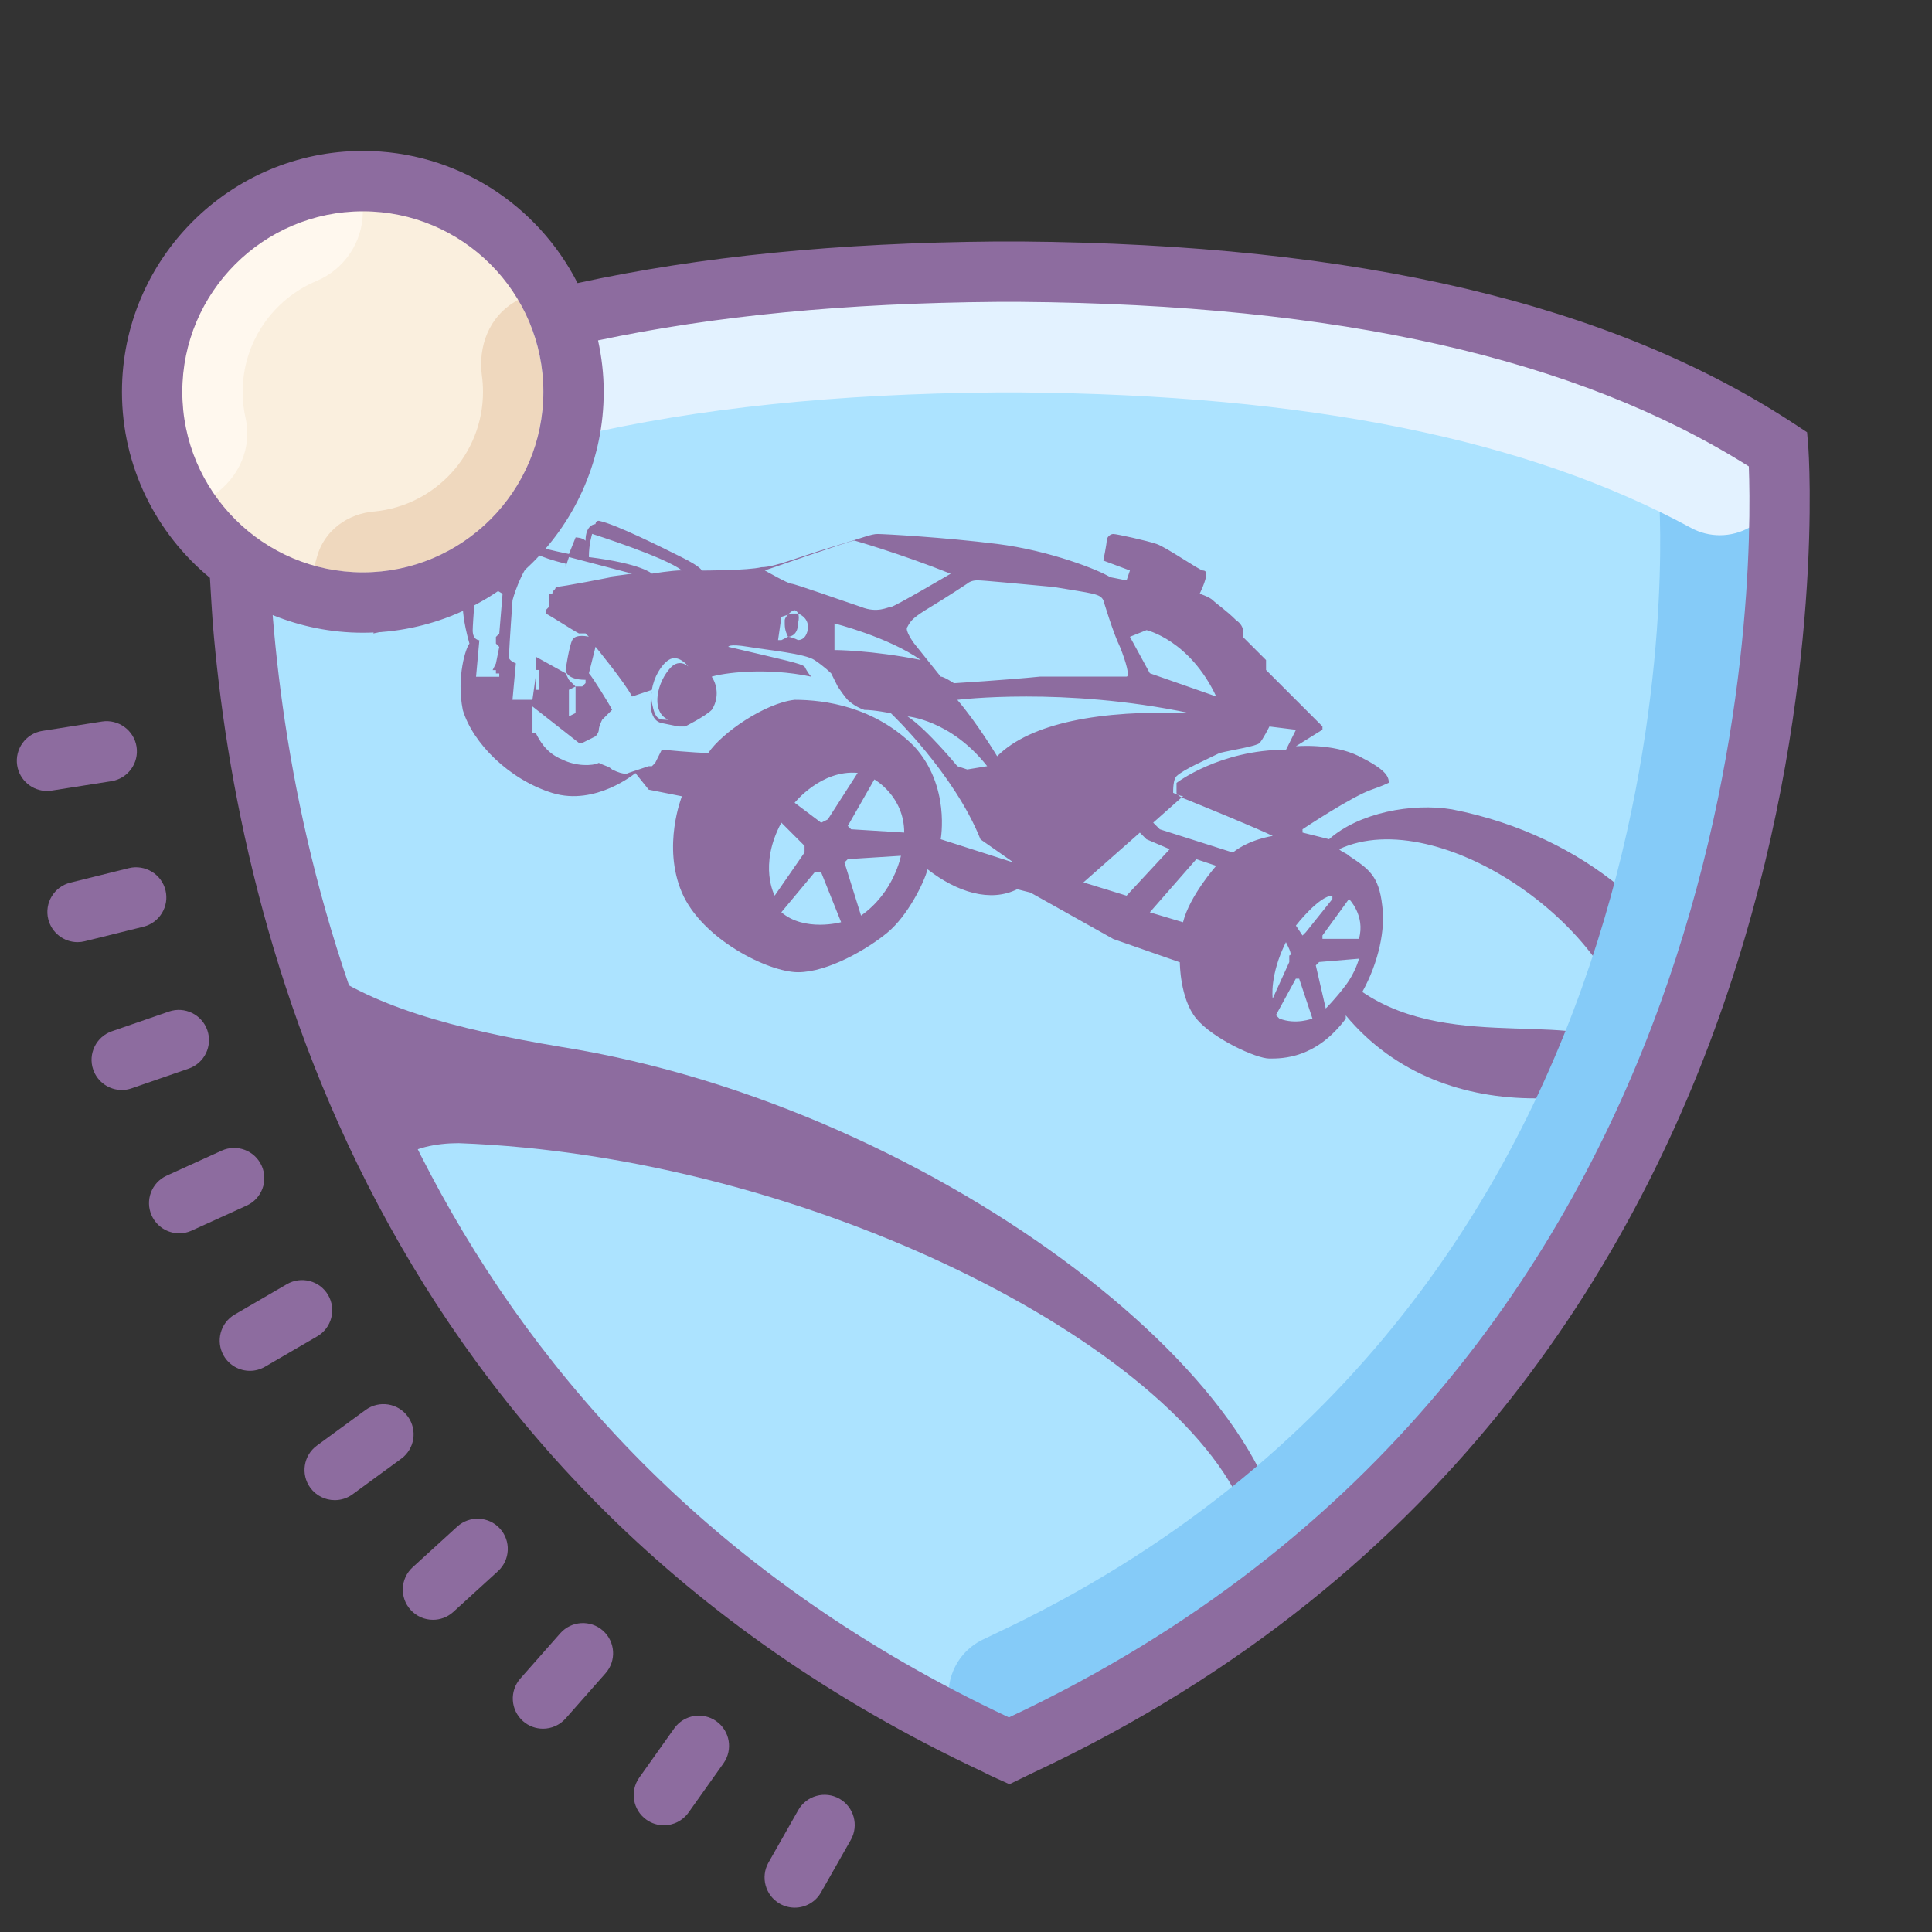 <svg xmlns="http://www.w3.org/2000/svg"  viewBox="0 0 64 64" width="64px" height="64px"><rect x="0" y="0" width="64" height="64" fill="#333333" stroke="none"/><path fill="#ace3ff" d="M7.924,18.634c0.02,0.329,0.09,1.571,0.12,1.928c0.771,9.339,4.913,27.847,24.983,37.248 c0,0,0.138,0.074,0.394,0.19c0.193-0.094,0.394-0.19,0.394-0.19c27.531-12.896,25.09-42.924,25.09-42.924 C52.354,10.577,43.496,9.077,33.816,9h-0.789c-5.094,0.041-9.96,0.475-14.381,1.505L7.924,18.634z"/><path fill="#8d6c9f" d="M18.593,34.68c-3.558-0.593-6.378-1.353-8.289-2.856c0.795,2.282,1.759,4.483,2.914,6.581 c0.436-0.375,1.229-0.537,1.973-0.537c11.587,0.425,23.812,6.697,26.045,12.225c0.228,0.626,0.383,1.436,0.211,2.232h1.064 C43.361,46.374,31.242,36.7,18.593,34.68z"/><path fill="#8d6c9f" d="M56.454,33.629c0-0.109-0.111-0.329-0.111-0.44c-0.66-2.529-3.739-5.499-8.247-6.378 c-1.32-0.22-3.079,0.111-4.068,0.989l-0.88-0.22V27.47c0,0,1.649-1.1,2.309-1.32c0,0,0.329-0.111,0.549-0.22 c0-0.22-0.111-0.44-0.989-0.88c-0.88-0.44-2.089-0.329-2.089-0.329l0.88-0.549v-0.109l-1.869-1.869v-0.329l-0.769-0.769 c0,0,0.111-0.329-0.22-0.549c-0.329-0.329-0.66-0.549-0.769-0.66c-0.109-0.111-0.44-0.22-0.44-0.22s0.22-0.44,0.22-0.66 c0,0,0-0.109-0.111-0.109c-0.109,0-1.209-0.769-1.54-0.88c-0.329-0.111-1.32-0.329-1.429-0.329c-0.111,0-0.22,0.111-0.22,0.22 c0,0.111-0.111,0.66-0.111,0.66l0.88,0.329l-0.111,0.329l-0.549-0.109c-0.329-0.22-1.98-0.88-3.739-1.1 c-1.76-0.22-3.739-0.329-3.959-0.329c-0.22,0-0.44,0.111-1.54,0.44c-1.1,0.329-1.869,0.66-2.309,0.66 c-0.44,0.111-1.979,0.111-1.979,0.111s0-0.111-0.66-0.44c-0.66-0.329-2.199-1.1-2.749-1.209c-0.109,0-0.109,0.111-0.109,0.111 s-0.329,0-0.329,0.549c-0.111-0.109-0.329-0.109-0.329-0.109l-0.22,0.549c-0.549-0.111-0.989-0.22-1.32-0.329 c0.041-0.048,0.073-0.105,0.113-0.155c-0.291,0.129-0.628,0.203-1.009,0.207c-0.177,0.308-0.407,0.758-0.533,1.266l0.549,0.329 l-0.109,1.32l-0.111,0.109v0.22l0.111,0.111l-0.111,0.549l-0.109,0.22h0.109v0.111h0.111v0.109h-0.769l0.109-1.209 c0,0-0.22,0-0.22-0.329c0-0.22,0.111-1.649,0.111-1.649s0.037-0.143,0.113-0.348c-0.189,0.128-0.405,0.227-0.644,0.296 c-0.255,0.181-0.573,0.289-0.922,0.357l0,0c-0.16,0.093-0.333,0.168-0.525,0.221c-0.021,0.007-0.041,0.015-0.064,0.021 c-0.204,0.051-0.421,0.087-0.661,0.087c-0.265,0-0.501-0.044-0.722-0.105c0.105,0.445,0.108,0.854,0.024,1.224 c1.013-0.219,1.977-0.596,2.851-1.201v0.329h0.111c0,0,0,0.44,0.22,1.209c-0.111,0.111-0.44,1.1-0.22,2.199 c0.329,1.1,1.54,2.309,2.969,2.749c1.429,0.44,2.749-0.66,2.749-0.66l0.44,0.549l1.1,0.22c0,0-0.66,1.649,0,3.189 c0.66,1.54,2.859,2.639,3.848,2.639s2.309-0.769,2.969-1.32c0.66-0.549,1.209-1.649,1.32-2.089c0.989,0.769,2.089,1.1,2.969,0.66 l0.44,0.111l2.749,1.54l2.199,0.769c0,0,0,1.209,0.549,1.869c0.549,0.66,1.98,1.32,2.419,1.32c0.44,0,1.54,0,2.529-1.32v-0.111 c1.649,1.979,3.959,2.749,6.268,2.749c1.244,0,2.185,0.505,2.527,1.352c1.47-1.26,2.458-2.026,3.085-4.11 C56.456,33.623,56.456,33.626,56.454,33.629z M44.137,29.671v0.111l-0.88,1.1l-0.109,0.109l-0.22-0.329 C42.928,30.66,43.698,29.671,44.137,29.671z M37.98,20.873c0,0,1.429,0.329,2.309,2.199l-2.199-0.769l-0.66-1.209L37.98,20.873z M32.372,19.224c0.22,0,1.32,0.111,2.529,0.22c1.32,0.22,1.54,0.22,1.649,0.44c0,0,0.329,1.1,0.549,1.54 c0.22,0.549,0.329,0.989,0.22,0.989H34.46c-1.1,0.111-2.859,0.22-2.859,0.22s-0.329-0.22-0.44-0.22l-0.88-1.1 c0,0-0.329-0.44-0.22-0.549c0.111-0.22,0.22-0.329,0.769-0.66c0.549-0.331,1.209-0.769,1.209-0.769S32.152,19.224,32.372,19.224z M32.702,25.381l-0.66,0.109l-0.329-0.109c0,0-0.989-1.209-1.649-1.649C30.062,23.732,31.493,23.843,32.702,25.381z M27.643,21.533 v-0.88c0,0,1.76,0.44,2.859,1.209C28.853,21.533,27.643,21.533,27.643,21.533z M28.303,17.905c0,0,1.54,0.44,3.189,1.1 c0,0-1.869,1.1-1.979,1.1c-0.109,0-0.44,0.22-0.989,0c-0.66-0.22-2.199-0.769-2.309-0.769c-0.111,0-0.88-0.44-0.88-0.44 S28.193,17.905,28.303,17.905z M26.105,21.093c0,0,0.329,0,0.329-0.44c0.043-0.172,0.029-0.264,0.005-0.328 c0.016,0.005,0.325,0.116,0.325,0.437c0,0.22-0.111,0.44-0.329,0.44C26.214,21.093,26.103,21.093,26.105,21.093l-0.22,0.111h-0.111 l0.111-0.769l0.213-0.071c0.072-0.08,0.165-0.149,0.227-0.149c0,0,0.076,0.012,0.115,0.112l-0.005-0.003h-0.22l-0.116,0.039 c-0.057,0.063-0.104,0.132-0.104,0.181C25.994,20.764,25.994,20.873,26.105,21.093z M19.616,17.685c0,0,2.419,0.769,2.969,1.209 c-0.329,0-0.989,0.109-0.989,0.109s-0.329-0.329-2.089-0.549C19.506,18.014,19.616,17.685,19.616,17.685z M16.867,21.644 c0-0.22,0.111-1.76,0.111-1.76s0.22-0.88,0.769-1.54c0.22,0.109,0.549,0.22,0.989,0.329v0.109l0.111-0.329l2.089,0.549 c0,0-0.471,0.067-0.726,0.096l0.067,0.015c0,0-1.649,0.329-1.869,0.329c0,0.109-0.111,0.109-0.111,0.22h-0.111v0.44l-0.109,0.111 v0.109c0.22,0.111,0.88,0.549,1.1,0.66h0.22l0.109,0.109c0,0-0.44-0.109-0.549,0.111c-0.109,0.22-0.22,0.989-0.22,0.989 s0,0.329,0.66,0.329v0.109l-0.111,0.111h-0.22v0.88l-0.22,0.111v-0.88l0.22-0.109l-0.22-0.22l-0.111-0.22l-0.989-0.549v0.44h0.111 v0.66h-0.111v-0.44l-0.109,0.769h-0.66l0.111-1.209C17.087,21.973,16.758,21.864,16.867,21.644z M25.883,27.251l0.769,0.769v0.22 l-0.989,1.429C25.665,29.671,25.114,28.68,25.883,27.251z M26.323,26.592c0,0,0.88-1.1,2.089-0.989l-0.989,1.54l-0.22,0.111 L26.323,26.592z M25.883,30.22l1.1-1.32h0.22l0.66,1.649C27.863,30.551,26.654,30.88,25.883,30.22z M28.523,30.331l-0.549-1.76 l0.111-0.111l1.76-0.111C29.842,28.351,29.622,29.56,28.523,30.331z M28.193,27.471l-0.109-0.111l0.88-1.54 c0,0,0.989,0.549,0.989,1.76L28.193,27.471z M31.162,27.801c0,0,0.329-1.76-0.88-3.079c-1.32-1.32-2.969-1.54-3.959-1.54 c-0.989,0.111-2.419,1.1-2.859,1.76c-0.44,0-1.54-0.109-1.54-0.109l-0.22,0.44l-0.109,0.109h-0.109l-0.66,0.22 c0,0-0.109,0.111-0.549-0.111c-0.111-0.109-0.22-0.109-0.44-0.22c-0.22,0.111-0.769,0.111-1.209-0.109 c-0.549-0.22-0.769-0.66-0.88-0.88h-0.109v-0.88l1.54,1.209h0.109l0.44-0.22c0,0,0.109-0.111,0.109-0.22s0.111-0.329,0.111-0.329 l0.329-0.329c-0.111-0.22-0.66-1.1-0.769-1.209l0.22-0.88c0,0,0.989,1.209,1.209,1.649l0.657-0.219 c0.065-0.423,0.308-0.828,0.553-0.99c0.329-0.22,0.66,0.22,0.66,0.22s-0.329-0.329-0.66,0.111c-0.44,0.549-0.549,1.429,0,1.649 c-0.329,0-0.44,0-0.549-0.549c-0.027-0.132-0.024-0.269-0.007-0.407c-0.031,0.157-0.16,0.968,0.336,1.066l0.549,0.111h0.22 c0,0,0.66-0.329,0.88-0.549c0.22-0.329,0.22-0.769,0-1.1c0.329-0.109,1.76-0.329,3.299,0c-0.109-0.109-0.22-0.329-0.22-0.329 c-0.111-0.109-0.66-0.22-2.529-0.66c0,0,0-0.111,0.66,0c0.66,0.111,1.869,0.22,2.199,0.44c0.331,0.22,0.549,0.44,0.549,0.44 l0.22,0.44c0.22,0.329,0.329,0.44,0.329,0.44s0.22,0.22,0.549,0.329c0.329,0,0.88,0.111,0.88,0.111s2.089,1.98,2.969,4.179 l1.1,0.769L31.162,27.801z M33.032,25.052c0,0-0.66-1.1-1.32-1.869c0,0,3.519-0.44,7.697,0.44 C36.441,23.512,34.131,23.952,33.032,25.052z M35.89,29.231l1.869-1.649l0.22,0.22l0.769,0.329l-1.429,1.54L35.89,29.231z M39.189,30.551l-1.1-0.329l1.54-1.76l0.66,0.22C40.289,28.68,39.409,29.671,39.189,30.551z M40.84,28.241l-2.419-0.769l-0.22-0.22 l0.941-0.836c-0.052-0.025-0.096-0.056-0.129-0.089c-0.081-0.031-0.151-0.064-0.151-0.064c0-0.109,0-0.44,0.111-0.549 c0.22-0.22,0.989-0.549,1.429-0.77c0.44-0.109,1.209-0.22,1.32-0.329c0.111-0.111,0.329-0.549,0.329-0.549l0.88,0.109l-0.329,0.66 c-2.199,0-3.628,1.1-3.628,1.1v0.329c0,0.021,0.02,0.044,0.041,0.064c0.063,0.024,0.131,0.045,0.179,0.045l-0.049,0.044 c0.08,0.04,0.159,0.067,0.159,0.067c0.549,0.22,2.419,0.989,2.859,1.209C42.158,27.691,41.389,27.801,40.84,28.241z M42.598,31.21 c0.111,0.22,0.22,0.44,0.111,0.44v0.22l-0.549,1.209C42.158,33.079,42.049,32.309,42.598,31.21z M42.378,33.739l-0.111-0.111 l0.66-1.209h0.109l0.44,1.32C43.478,33.739,42.928,33.959,42.378,33.739z M44.577,32.639c-0.329,0.44-0.66,0.769-0.66,0.769 l-0.329-1.429l0.111-0.111l1.32-0.111C45.017,31.76,44.908,32.2,44.577,32.639z M45.017,31.1h-1.209v-0.111l0.88-1.209 C44.688,29.78,45.237,30.331,45.017,31.1z M45.128,32.859c0.549-0.989,0.769-2.089,0.66-2.859c-0.111-0.989-0.44-1.209-1.1-1.649 c-0.111-0.109-0.22-0.109-0.329-0.22c3.299-1.54,9.456,2.639,9.787,6.818C52.495,33.299,48.207,34.948,45.128,32.859z"/><path fill="#8d6c9f" d="M26.326,63.194c-0.167,0-0.337-0.042-0.493-0.13c-0.479-0.273-0.648-0.884-0.376-1.364 l0.987-1.739c0.272-0.479,0.882-0.648,1.364-0.376c0.479,0.273,0.648,0.884,0.376,1.364l-0.987,1.739 C27.013,63.013,26.675,63.194,26.326,63.194z"/><path fill="#8d6c9f" d="M21.991,60.465c-0.2,0-0.402-0.06-0.578-0.185c-0.45-0.32-0.556-0.944-0.236-1.395l1.158-1.631 c0.32-0.449,0.943-0.557,1.395-0.236c0.45,0.32,0.556,0.944,0.236,1.395l-1.158,1.631C22.612,60.318,22.305,60.465,21.991,60.465 z"/><path fill="#8d6c9f" d="M17.987,57.265c-0.235,0-0.472-0.082-0.662-0.25c-0.414-0.366-0.453-0.998-0.088-1.412 l1.323-1.499c0.368-0.414,0.999-0.452,1.412-0.088c0.414,0.366,0.453,0.998,0.088,1.412l-1.323,1.499 C18.539,57.15,18.264,57.265,17.987,57.265z"/><path fill="#8d6c9f" d="M14.343,53.657c-0.271,0-0.542-0.109-0.739-0.326c-0.372-0.408-0.343-1.04,0.065-1.413 l1.478-1.348c0.407-0.371,1.041-0.343,1.413,0.065s0.343,1.04-0.065,1.413l-1.478,1.348 C14.825,53.571,14.584,53.657,14.343,53.657z"/><path fill="#8d6c9f" d="M11.089,49.694c-0.309,0-0.612-0.142-0.809-0.409c-0.325-0.446-0.229-1.072,0.217-1.398 l1.614-1.181c0.448-0.325,1.071-0.229,1.398,0.217c0.325,0.446,0.229,1.072-0.217,1.398l-1.614,1.181 C11.5,49.632,11.294,49.694,11.089,49.694z"/><path fill="#8d6c9f" d="M8.278,45.41c-0.345,0-0.68-0.178-0.865-0.497c-0.277-0.478-0.116-1.09,0.361-1.367l1.729-1.006 c0.478-0.277,1.09-0.116,1.367,0.361s0.116,1.09-0.361,1.367L8.78,45.274C8.622,45.366,8.449,45.41,8.278,45.41z"/><path fill="#8d6c9f" d="M5.937,40.855c-0.38,0-0.743-0.218-0.911-0.586c-0.229-0.503-0.007-1.096,0.496-1.324l1.82-0.828 c0.504-0.229,1.096-0.006,1.324,0.496c0.229,0.503,0.007,1.096-0.496,1.324l-1.82,0.828C6.216,40.827,6.074,40.855,5.937,40.855z"/><path fill="#8d6c9f" d="M4.033,36.107c-0.415,0-0.802-0.26-0.945-0.673c-0.181-0.522,0.097-1.092,0.618-1.272l1.89-0.653 c0.522-0.18,1.092,0.098,1.272,0.618c0.181,0.522-0.097,1.092-0.618,1.272l-1.89,0.653C4.252,36.09,4.142,36.107,4.033,36.107z"/><path fill="#8d6c9f" d="M2.569,31.21c-0.448,0-0.856-0.304-0.97-0.76c-0.133-0.535,0.194-1.078,0.73-1.211l1.941-0.481 c0.528-0.129,1.077,0.192,1.211,0.73c0.133,0.535-0.194,1.078-0.73,1.211l-1.941,0.481C2.73,31.2,2.649,31.21,2.569,31.21z"/><path fill="#8d6c9f" d="M1.556,26.201c-0.484,0-0.909-0.352-0.987-0.845c-0.085-0.546,0.287-1.058,0.833-1.144 l1.977-0.311c0.543-0.083,1.057,0.287,1.144,0.833c0.085,0.546-0.287,1.058-0.833,1.144l-1.977,0.311 C1.659,26.197,1.607,26.201,1.556,26.201z"/><g><circle cx="12" cy="13" r="7" fill="#faefde"/></g><g><path fill="#85cbf8" d="M33.425,58.117c-0.742,0-1.454-0.414-1.801-1.125c-0.482-0.993-0.069-2.19,0.924-2.674l0.383-0.184 c23.89-11.19,22.047-37.393,22.025-37.656c-0.09-1.101,0.73-2.066,1.831-2.155c1.123-0.102,2.065,0.73,2.155,1.831 c0.023,0.291,2.061,29.248-24.307,41.6l-0.338,0.162C34.016,58.053,33.718,58.117,33.425,58.117z"/></g><g><path fill="#fff8ee" d="M7.1,16.383c-0.694-1.003-1.061-2.18-1.061-3.402C6.039,9.683,8.722,7,12.02,7v0 c0,1.009-0.605,1.918-1.536,2.308C9.049,9.91,8.039,11.329,8.039,12.98c0,0.301,0.033,0.597,0.099,0.885 C8.356,14.828,7.911,15.821,7.1,16.383L7.1,16.383z"/></g><g><path fill="#e3f2ff" d="M56.971,17.73c-0.322,0-0.648-0.078-0.952-0.242C50.595,14.545,43.326,13.076,33.8,13h-0.772 c-5.356,0.043-9.918,0.519-13.928,1.453c-1.078,0.248-2.151-0.419-2.402-1.494c-0.25-1.076,0.419-2.151,1.494-2.402 C22.492,9.555,27.34,9.046,33.012,9h0.804c10.215,0.082,18.097,1.708,24.111,4.973c0.971,0.526,1.331,1.741,0.804,2.712 C58.368,17.353,57.681,17.73,56.971,17.73z"/></g><g><path fill="#efd8be" d="M12.02,18.961c-0.545,0-1.084-0.073-1.602-0.217l0.087-0.312c0.239-0.859,1.013-1.419,1.902-1.49 c0.001,0,0.003,0,0.004,0C14.423,16.745,16,15.044,16,12.98c0-0.179-0.012-0.357-0.036-0.533c-0.131-0.974,0.24-1.944,1.084-2.446 l0.116-0.069C17.711,10.852,18,11.906,18,12.98C18,16.278,15.317,18.961,12.02,18.961z"/></g><path fill="#8d6c9f" d="M59.902,14.806l-0.04-0.486l-0.407-0.268C53.401,10.068,45.017,8.089,33.815,8H33.02	c-5.288,0.042-9.836,0.497-13.888,1.378C17.812,6.785,15.123,5,12.02,5c-4.4,0-7.98,3.58-7.98,7.98c0,2.478,1.136,4.696,2.914,6.161	c0.03,0.512,0.073,1.241,0.094,1.503c0.837,10.14,5.27,28.569,25.511,38.049c0,0,0.157,0.085,0.452,0.218l0.428,0.193l0.802-0.389	C62.077,45.676,59.927,15.113,59.902,14.806z M6.039,12.98C6.039,9.683,8.722,7,12.02,7S18,9.683,18,12.98s-2.683,5.98-5.98,5.98	S6.039,16.278,6.039,12.98z M33.422,56.891C14.072,47.812,9.841,30.184,9.041,20.48c-0.002-0.025-0.005-0.072-0.008-0.105	c0.923,0.374,1.93,0.585,2.986,0.585c4.4,0,7.98-3.58,7.98-7.98c0-0.585-0.067-1.154-0.188-1.704	c3.853-0.814,8.186-1.236,13.215-1.276h0.78c10.533,0.084,18.433,1.867,24.126,5.45C58.079,19.318,58.1,45.307,33.422,56.891z"/></svg>